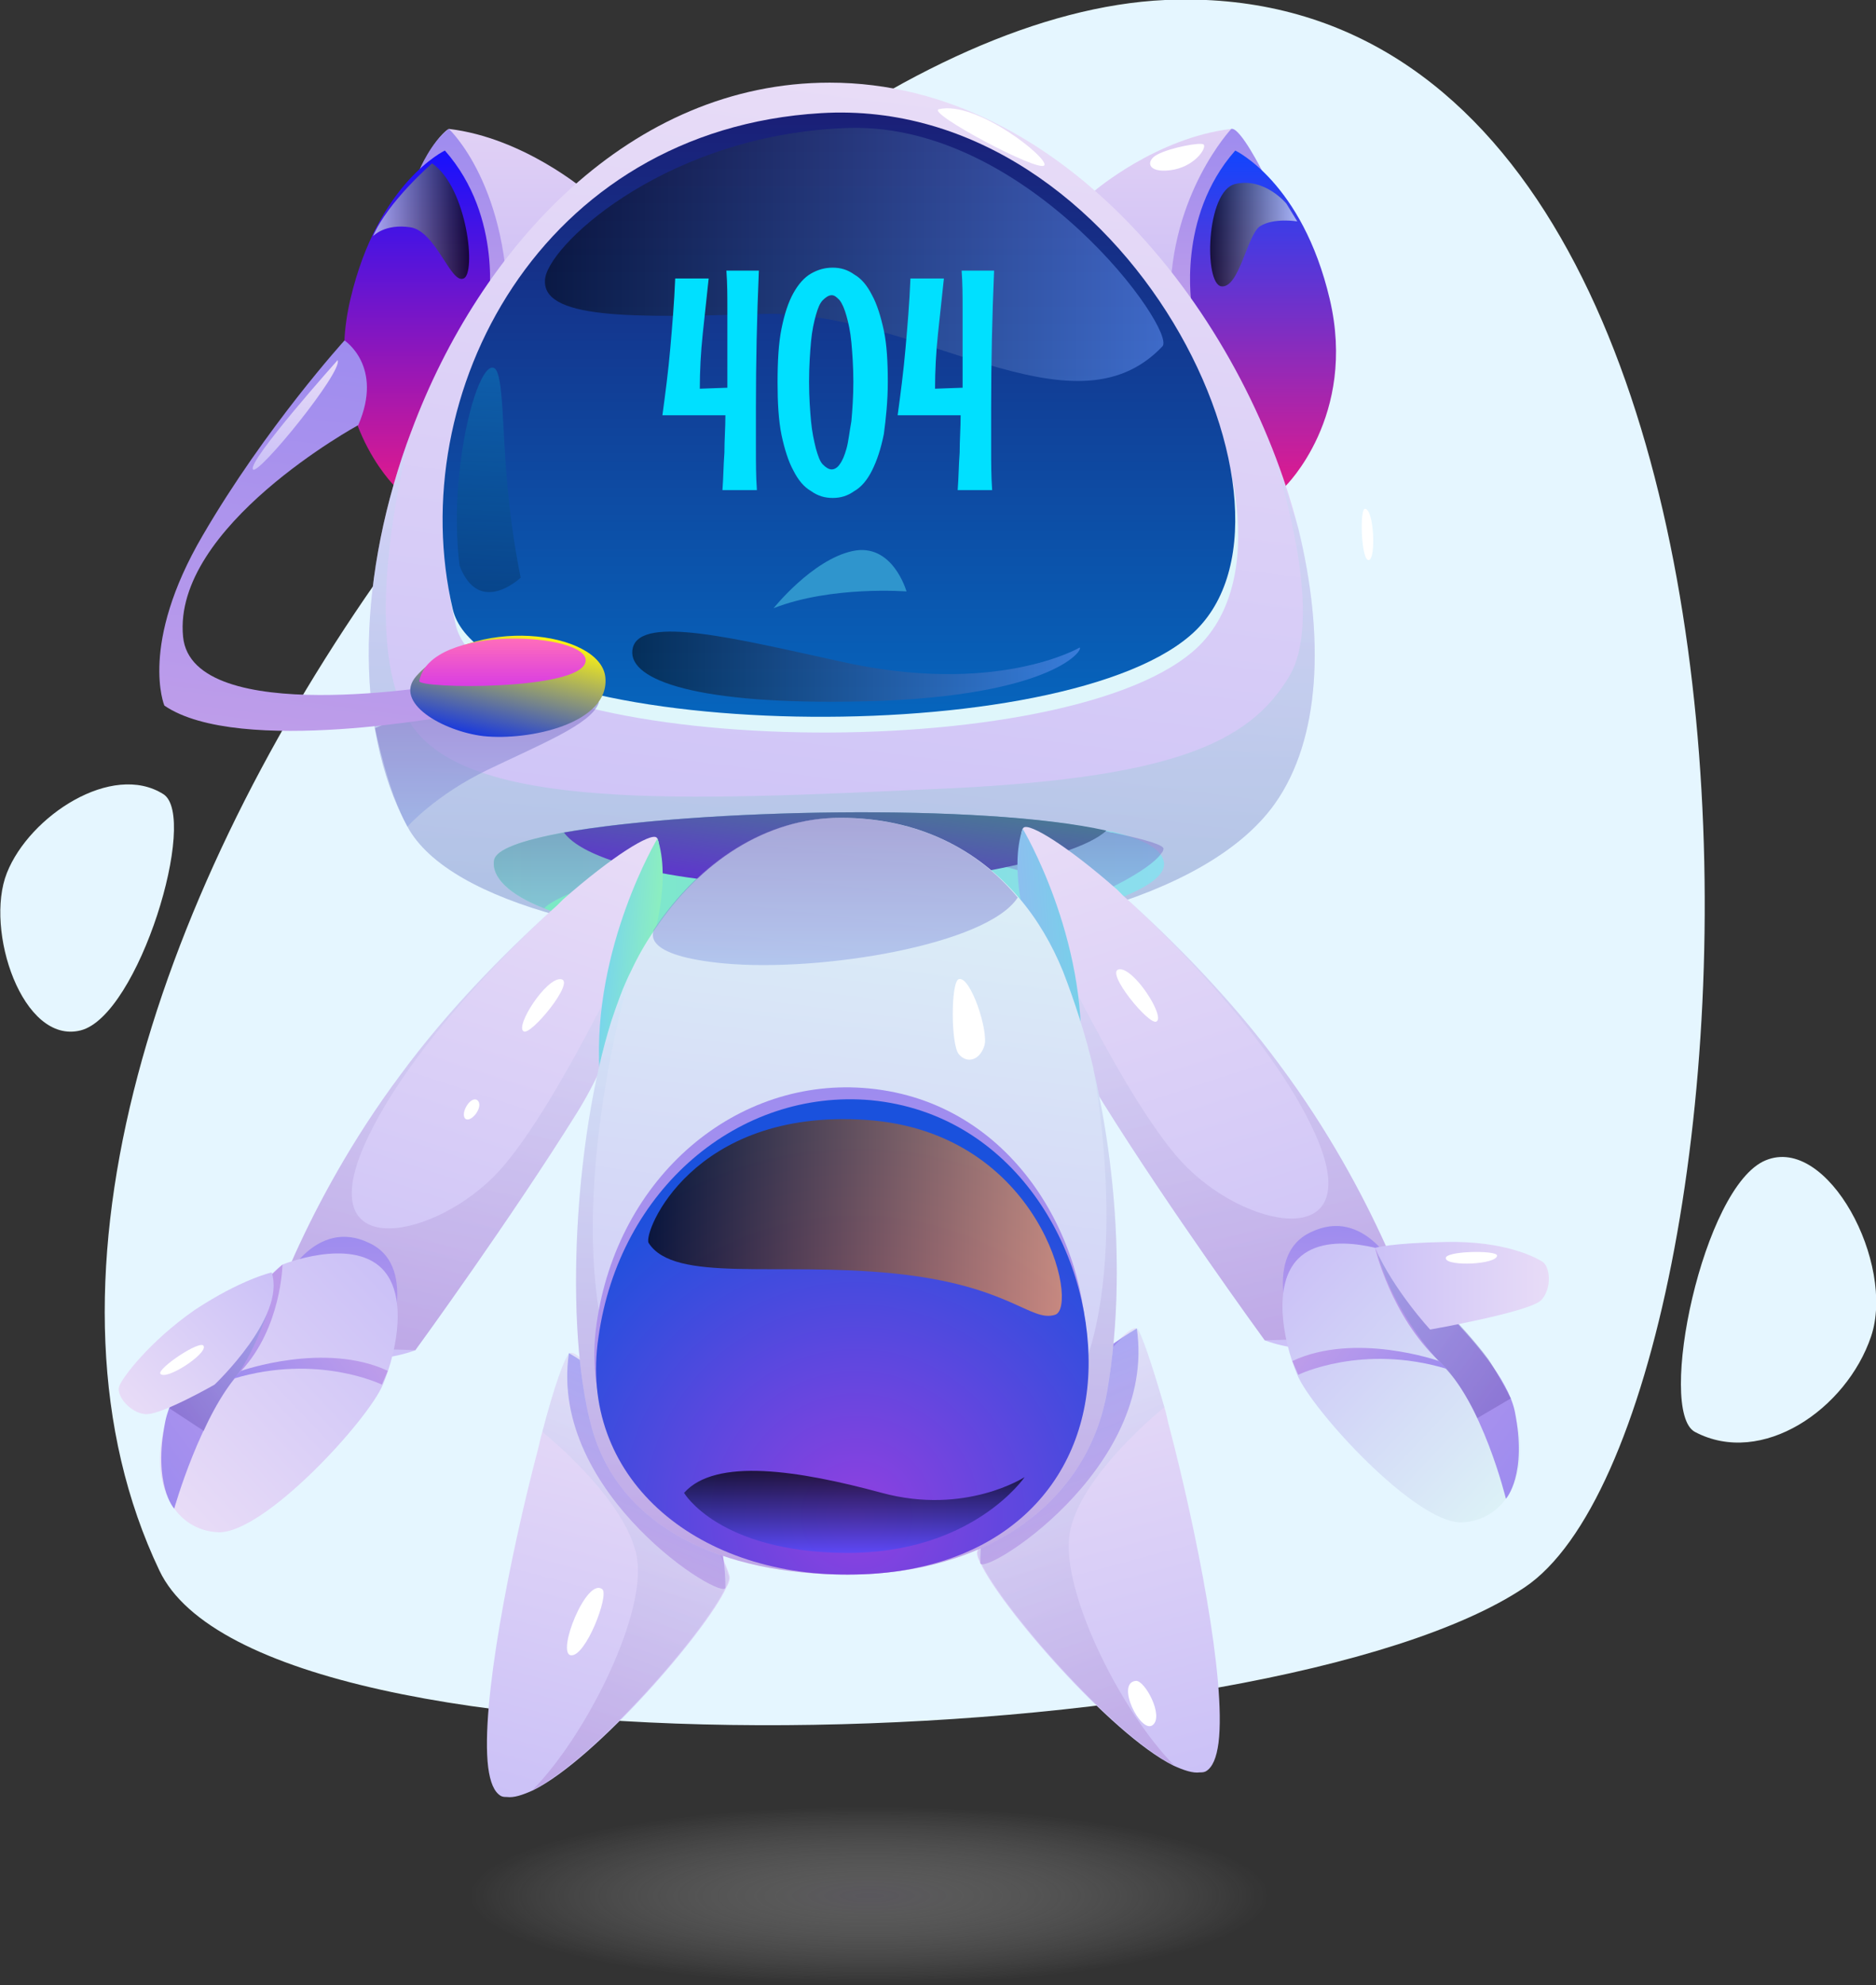 <svg width="191" height="202" viewBox="0 0 191 202" fill="none" xmlns="http://www.w3.org/2000/svg">
<rect x="0" y="0" width="191" height="202" fill="#333333" stroke="none"/>
<g clip-path="url(#clip0_435_20017)">
<path opacity="0.5" d="M88.485 202.001C111.066 202.001 129.371 197.92 129.371 192.887C129.371 187.854 111.066 183.773 88.485 183.773C65.905 183.773 47.6 187.854 47.6 192.887C47.6 197.92 65.905 202.001 88.485 202.001Z" fill="url(#paint0_radial_435_20017)"/>
<path d="M16.234 159.836C26.856 182.169 129.371 178.864 155.225 161.538C181.079 144.213 188.094 -3.006 118.649 -0.002C67.942 2.302 -11.023 102.651 16.234 159.836Z" fill="#E5F6FF"/>
<path d="M172.561 145.716C168.653 143.613 173.363 120.679 179.776 118.075C186.09 115.471 193.004 128.591 190.499 136.002C187.994 143.413 179.376 149.321 172.561 145.716Z" fill="#E5F6FF"/>
<path d="M16.635 80.819C20.242 83.123 14.13 103.353 8.217 104.855C2.305 106.357 -1.603 94.64 0.702 88.831C3.006 83.022 11.424 77.514 16.635 80.819Z" fill="#E5F6FF"/>
<path d="M118.548 143.21C118.749 143.811 118.849 144.512 119.049 145.213C121.755 155.528 124.862 170.951 124.06 177.361C123.859 178.863 123.459 179.864 122.757 180.265C122.557 180.365 122.356 180.365 122.156 180.365C121.454 180.465 120.552 180.165 119.45 179.664C113.037 176.459 101.813 163.44 99.809 159.033C99.508 158.533 99.408 158.032 99.508 157.832C100.611 153.425 114.139 134.196 115.742 135.198C116.143 135.498 117.246 138.703 118.548 143.21Z" fill="url(#paint1_linear_435_20017)"/>
<path d="M99.809 159.035C99.809 160.637 117.847 149.621 115.742 135.199C115.742 135.199 99.809 144.012 99.809 159.035Z" fill="url(#paint2_linear_435_20017)"/>
<path opacity="0.3" d="M118.548 143.21C118.548 143.21 109.229 150.621 108.828 156.73C108.427 162.739 114.239 174.256 119.55 179.664C113.137 176.459 101.913 163.44 99.909 159.033C99.609 158.533 99.508 158.032 99.609 157.832C100.711 153.425 114.239 134.196 115.843 135.198C116.143 135.498 117.246 138.703 118.548 143.21Z" fill="url(#paint3_linear_435_20017)"/>
<path d="M55.215 145.714C55.015 146.315 54.915 147.016 54.715 147.717C52.009 158.032 48.902 173.455 49.704 179.864C49.904 181.367 50.305 182.368 51.007 182.769C51.207 182.869 51.408 182.869 51.608 182.869C52.309 182.969 53.211 182.669 54.314 182.168C60.727 178.963 71.951 165.944 73.955 161.537C74.255 161.036 74.356 160.536 74.255 160.335C73.153 155.929 59.625 136.7 58.021 137.702C57.52 138.002 56.418 141.107 55.215 145.714Z" fill="url(#paint4_linear_435_20017)"/>
<path d="M73.855 161.539C73.855 163.141 55.817 152.125 57.921 137.703C57.921 137.703 73.855 146.516 73.855 161.539Z" fill="url(#paint5_linear_435_20017)"/>
<path d="M61.328 161.736C62.03 162.337 59.625 168.646 58.122 168.446C56.619 168.246 59.725 160.434 61.328 161.736Z" fill="white"/>
<path d="M115.642 171.053C116.544 170.953 118.548 174.658 117.346 175.559C116.143 176.461 113.538 171.253 115.642 171.053Z" fill="white"/>
<path opacity="0.3" d="M55.216 145.714C55.216 145.714 64.535 153.125 64.936 159.234C65.337 165.243 59.525 176.76 54.214 182.168C60.627 178.963 71.85 165.944 73.855 161.537C74.155 161.036 74.255 160.536 74.155 160.335C73.053 155.929 59.525 136.7 57.921 137.702C57.52 138.002 56.418 141.107 55.216 145.714Z" fill="url(#paint6_linear_435_20017)"/>
<path d="M59.625 19.427C59.625 19.427 53.312 14.018 45.696 13.117C45.696 13.117 43.391 14.219 40.585 22.732C37.879 31.144 42.89 47.869 42.89 47.869L59.625 19.427Z" fill="url(#paint7_linear_435_20017)"/>
<path d="M42.689 17.323C42.689 17.323 43.892 14.419 45.696 13.117C45.696 13.117 52.009 18.926 51.708 32.846L49.904 34.749L42.689 17.323Z" fill="url(#paint8_linear_435_20017)"/>
<path d="M111.433 19.427C111.433 19.427 117.747 14.018 125.363 13.117C125.363 13.117 127.667 14.219 130.473 22.732C133.279 31.244 128.168 47.869 128.168 47.869L111.433 19.427Z" fill="url(#paint9_linear_435_20017)"/>
<path d="M125.363 13.116C125.363 13.116 119.15 19.726 119.15 30.442L121.555 31.944L128.569 17.522C128.569 17.522 126.264 12.915 125.363 13.116Z" fill="url(#paint10_linear_435_20017)"/>
<path d="M121.354 31.244C121.354 31.244 119.751 22.13 125.763 15.32C125.763 15.32 132.578 18.525 135.384 30.443C138.189 42.361 130.874 49.471 130.874 49.471L121.354 31.244Z" fill="url(#paint11_linear_435_20017)"/>
<path d="M49.704 31.244C49.704 31.244 51.307 22.13 45.295 15.32C45.295 15.32 38.48 18.525 35.675 30.443C32.869 42.361 40.184 49.471 40.184 49.471L49.704 31.244Z" fill="url(#paint12_linear_435_20017)"/>
<path d="M129.772 81.819C115.742 101.448 50.005 99.946 41.487 84.123C35.875 73.807 36.476 58.184 41.888 43.863C48.902 25.035 64.234 8.41 84.477 8.41C108.327 8.41 126.665 32.145 132.177 53.778C134.882 64.794 134.482 75.209 129.772 81.819Z" fill="url(#paint13_linear_435_20017)"/>
<path d="M46.397 63.591C49.504 76.911 107.325 78.413 121.454 66.295C135.684 54.177 115.241 11.213 83.876 13.116C55.316 14.819 41.186 41.758 46.397 63.591Z" fill="#DFF6FB"/>
<path d="M46.096 61.989C49.203 75.309 107.024 76.811 121.154 64.693C135.383 52.575 114.941 9.612 83.575 11.514C55.015 13.217 40.986 40.157 46.096 61.989Z" fill="url(#paint14_linear_435_20017)"/>
<path opacity="0.3" d="M129.772 81.82C115.742 101.449 50.005 99.947 41.487 84.123C35.875 73.808 36.476 58.185 41.888 43.863C41.687 44.664 36.176 64.794 41.787 73.608C47.499 82.621 70.247 81.419 94.698 80.317C119.149 79.316 127.166 75.711 131.275 68.8C134.482 63.392 131.275 51.475 129.772 46.567L132.177 53.678C134.882 64.794 134.482 75.21 129.772 81.82Z" fill="url(#paint15_linear_435_20017)"/>
<path d="M84.477 96.241C70.848 96.241 60.928 94.739 55.416 92.435C51.808 91.033 50.005 89.231 50.305 87.528C50.506 86.427 53.111 85.525 57.32 84.724C69.746 82.521 95.4 81.82 109.229 83.923C110.431 84.123 111.534 84.323 112.536 84.524C112.736 84.524 112.936 84.624 113.137 84.624H113.237C115.642 85.225 117.346 85.926 118.047 86.827C118.248 87.027 118.348 87.228 118.448 87.528C119.951 91.935 96.903 96.241 84.477 96.241Z" fill="url(#paint16_linear_435_20017)"/>
<path opacity="0.5" d="M118.448 86.427C118.448 86.527 118.348 86.727 118.248 86.827C116.945 88.73 111.433 91.133 111.433 91.133C111.433 91.133 90.59 82.621 73.654 86.427C56.719 90.232 55.416 92.435 55.416 92.435C51.808 91.033 50.005 89.231 50.305 87.528C50.506 86.427 53.111 85.525 57.32 84.724C69.746 82.521 95.4 81.82 109.229 83.923C110.632 84.223 112.035 84.424 113.137 84.724H113.237C116.644 85.425 118.648 86.026 118.448 86.427Z" fill="url(#paint17_linear_435_20017)"/>
<path d="M112.636 84.524C109.429 87.629 93.897 90.233 85.078 90.233C69.245 90.233 59.625 87.729 57.42 84.725C70.948 82.321 100.11 81.72 112.636 84.524Z" fill="url(#paint18_linear_435_20017)"/>
<path opacity="0.5" d="M41.487 84.121C41.487 84.121 44.293 80.916 49.704 78.312C55.115 75.709 60.126 73.706 60.928 71.603C61.729 69.499 45.996 70.701 45.996 70.701L38.18 74.106C38.18 74.006 39.383 80.316 41.487 84.121Z" fill="url(#paint19_linear_435_20017)"/>
<path d="M35.073 34.648C35.073 34.648 39.082 37.252 36.476 43.261C36.476 43.261 17.537 53.577 18.639 64.793C19.541 74.207 45.696 69.6 45.696 69.6L46.597 72.705C46.597 72.705 24.351 77.011 16.735 71.804C16.735 71.804 14.13 65.594 20.643 54.478C27.057 43.462 35.073 34.648 35.073 34.648Z" fill="url(#paint20_linear_435_20017)"/>
<path d="M42.389 68.8C39.984 71.504 45.094 74.408 49.203 74.909C53.913 75.41 62.13 73.607 61.629 68.9C61.128 64.193 48 62.49 42.389 68.8Z" fill="url(#paint21_linear_435_20017)"/>
<path opacity="0.5" d="M55.516 28.24C54.815 32.546 64.435 32.346 77.562 31.945C93.295 31.445 109.129 44.965 118.348 35.25C119.851 33.648 104.82 12.617 86.581 13.017C68.343 13.518 56.218 24.535 55.516 28.24Z" fill="url(#paint22_linear_435_20017)"/>
<path opacity="0.5" d="M64.435 65.895C63.633 68.999 70.147 71.603 86.281 71.403C106.723 71.203 110.331 66.195 109.93 65.895C109.93 65.895 101.412 70.902 85.479 67.297C74.957 64.993 65.337 62.59 64.435 65.895Z" fill="url(#paint23_linear_435_20017)"/>
<path opacity="0.3" d="M129.571 46.265L129.07 44.863C129.171 45.064 129.371 45.564 129.571 46.265Z" fill="url(#paint24_linear_435_20017)"/>
<path d="M95.6 11.113C94.197 11.413 105.822 17.622 106.323 16.821C106.824 16.12 99.408 10.211 95.6 11.113Z" fill="white"/>
<path d="M117.847 15.721C116.644 16.322 116.744 17.624 119.149 17.324C121.554 17.023 122.857 15.12 122.557 14.72C122.356 14.419 119.149 15.02 117.847 15.721Z" fill="white"/>
<path d="M138.991 51.775C138.39 51.675 138.59 57.283 139.392 56.983C140.093 56.782 139.893 51.875 138.991 51.775Z" fill="white"/>
<path d="M42.689 69.302C42.589 70.103 59.224 70.303 59.625 67.299C60.026 64.394 43.792 63.393 42.689 69.302Z" fill="url(#paint25_linear_435_20017)"/>
<path opacity="0.2" d="M46.798 57.583C46.798 57.583 46.096 53.077 46.898 46.967C47.7 40.858 49.303 36.953 50.305 37.453C51.307 37.954 51.107 43.963 51.708 49.872C52.109 54.478 53.011 58.785 53.011 58.785C53.011 58.785 48.802 62.791 46.798 57.583Z" fill="url(#paint26_linear_435_20017)"/>
<path opacity="0.72" d="M130.974 20.728C130.974 20.728 128.77 18.024 125.763 18.725C122.757 19.427 122.557 28.941 124.36 29.141C126.164 29.341 126.966 23.933 128.269 23.032C129.672 22.131 132.077 22.531 132.077 22.531L130.974 20.728Z" fill="url(#paint27_linear_435_20017)"/>
<path opacity="0.72" d="M37.98 24.032C37.98 24.032 39.182 22.73 41.788 23.131C44.393 23.531 45.896 28.939 47.199 28.338C48.502 27.838 47.6 19.125 43.992 16.621C43.992 16.621 39.483 20.527 37.98 24.032Z" fill="url(#paint28_linear_435_20017)"/>
<path d="M34.372 36.652C34.372 36.652 25.153 46.968 25.754 47.769C26.255 48.47 34.973 37.754 34.372 36.652Z" fill="url(#paint29_linear_435_20017)"/>
<path d="M66.339 92.536C65.136 98.445 62.731 106.858 58.723 113.267C52.109 123.883 42.589 137.002 42.288 137.403C37.679 139.106 32.869 138.004 29.863 137.002C28.059 136.402 26.856 135.7 26.856 135.7C26.856 135.7 30.764 122.781 40.785 109.361C45.796 102.551 51.809 96.542 56.719 92.136C56.719 92.136 56.719 92.136 56.819 92.036C56.919 91.936 56.919 91.936 57.019 91.835L57.12 91.735L57.22 91.635L57.32 91.535C62.331 87.128 66.239 84.725 66.84 85.225C67.341 85.626 67.141 88.53 66.339 92.536Z" fill="url(#paint30_linear_435_20017)"/>
<path opacity="0.3" d="M66.339 92.533C65.136 98.442 62.731 106.855 58.723 113.264C52.109 123.88 42.589 136.999 42.288 137.4L29.863 136.999C28.059 136.399 26.856 135.698 26.856 135.698C26.856 135.698 30.764 122.778 40.785 109.358C45.796 102.548 51.809 96.539 56.719 92.133C53.913 94.737 41.788 105.953 37.078 116.569C31.767 128.687 44.493 126.083 50.806 119.173C57.12 112.263 66.138 92.333 66.138 92.333L66.339 92.533Z" fill="url(#paint31_linear_435_20017)"/>
<path d="M53.312 104.954C52.41 104.454 55.617 99.446 57.12 99.647C58.623 99.847 54.013 105.455 53.312 104.954Z" fill="white"/>
<path d="M48.602 111.962C47.9 111.461 46.798 113.364 47.399 113.865C48.001 114.266 49.303 112.563 48.602 111.962Z" fill="white"/>
<path d="M28.961 130.291C28.961 130.291 32.167 123.882 37.579 126.486C42.99 128.989 39.082 137.802 39.082 137.802C39.082 137.802 31.867 141.107 26.856 135.9C26.856 135.799 27.558 133.496 28.961 130.291Z" fill="url(#paint32_linear_435_20017)"/>
<path d="M28.76 128.69C28.76 128.69 35.675 125.886 38.881 129.091C41.487 131.695 40.485 137.303 38.982 140.908C37.478 144.514 26.956 156.031 22.247 155.931C17.537 155.73 15.031 150.623 16.935 144.614C16.935 144.614 23.649 132.696 28.76 128.69Z" fill="url(#paint33_linear_435_20017)"/>
<path d="M28.76 128.688C28.76 128.688 28.66 135.097 24.551 139.504C20.443 143.91 17.737 153.524 17.737 153.524C17.737 153.524 15.533 151.121 16.835 144.611C18.238 138.101 28.76 128.688 28.76 128.688Z" fill="url(#paint34_linear_435_20017)"/>
<path opacity="0.5" d="M17.236 143.311L20.743 145.614C20.743 145.614 22.046 142.51 23.85 140.307C25.654 138.103 27.157 133.797 27.157 133.797L17.236 143.311Z" fill="url(#paint35_linear_435_20017)"/>
<path d="M27.658 129.488C27.658 129.488 24.551 130.189 19.841 133.294C15.232 136.499 12.426 140.204 12.125 141.106C11.825 142.007 13.228 143.81 14.831 143.91C16.434 144.01 21.846 140.905 21.846 140.905C21.846 140.905 29.161 133.995 27.658 129.488Z" fill="url(#paint36_linear_435_20017)"/>
<path d="M24.551 139.503C24.551 139.503 33.069 136.499 39.483 139.503L38.881 140.905C38.881 140.905 32.368 137.701 23.75 140.304L24.551 139.503Z" fill="url(#paint37_linear_435_20017)"/>
<path d="M16.334 139.807C15.933 139.306 20.543 136.201 20.743 137.002C21.044 137.804 16.935 140.508 16.334 139.807Z" fill="white"/>
<path d="M66.94 85.324C66.94 85.324 60.326 96.341 61.028 108.959C61.128 108.959 69.646 93.536 66.94 85.324Z" fill="url(#paint38_linear_435_20017)"/>
<path d="M104.719 91.532C105.922 97.441 108.327 105.854 112.335 112.263C118.949 122.879 128.469 135.998 128.77 136.399C133.379 138.102 138.189 137 141.196 135.998C142.999 135.398 144.202 134.697 144.202 134.697C144.202 134.697 140.294 121.777 130.273 108.357C125.262 101.547 119.25 95.538 114.339 91.132C114.339 91.132 114.339 91.132 114.239 91.032C114.139 90.932 114.139 90.932 114.039 90.831L113.939 90.731L113.838 90.631L113.738 90.531C108.728 86.124 104.819 83.721 104.218 84.222C103.717 84.622 103.918 87.526 104.719 91.532Z" fill="url(#paint39_linear_435_20017)"/>
<path opacity="0.3" d="M104.719 91.533C105.922 97.442 108.327 105.855 112.335 112.264C118.949 122.88 128.469 135.999 128.77 136.4L141.196 135.999C142.999 135.399 144.202 134.698 144.202 134.698C144.202 134.698 140.294 121.778 130.273 108.358C125.262 101.548 119.25 95.539 114.339 91.133C117.145 93.737 129.271 104.953 133.981 115.569C139.292 127.687 126.565 125.083 120.252 118.173C113.939 111.263 104.92 91.333 104.92 91.333L104.719 91.533Z" fill="url(#paint40_linear_435_20017)"/>
<path d="M117.747 103.95C118.648 103.45 115.442 98.442 113.939 98.643C112.435 98.843 117.045 104.451 117.747 103.95Z" fill="white"/>
<path d="M142.098 129.19C142.098 129.19 138.891 122.78 133.479 125.384C128.068 127.888 131.976 136.701 131.976 136.701C131.976 136.701 139.191 140.006 144.202 134.798C144.202 134.798 143.5 132.495 142.098 129.19Z" fill="url(#paint41_linear_435_20017)"/>
<path d="M142.298 127.686C142.298 127.686 135.383 124.882 132.177 128.087C129.571 130.691 130.573 136.299 132.077 139.904C133.58 143.51 144.102 155.027 148.812 154.927C153.521 154.726 156.027 149.619 154.123 143.61C154.123 143.61 147.409 131.692 142.298 127.686Z" fill="url(#paint42_linear_435_20017)"/>
<path d="M139.993 126.984C139.993 126.984 141.597 133.895 146.507 138.501C150.916 142.608 153.321 152.522 153.321 152.522C153.321 152.522 155.526 150.119 154.223 143.609C152.82 137.099 139.993 126.984 139.993 126.984Z" fill="url(#paint43_linear_435_20017)"/>
<path opacity="0.5" d="M153.822 142.307L150.415 144.31C150.415 144.31 149.112 141.306 147.208 139.303C141.296 133.093 140.093 126.984 140.093 126.984L148.11 134.295C148.11 134.295 150.114 136.398 151.517 138.301C152.219 139.303 153.822 142.307 153.822 142.307Z" fill="url(#paint44_linear_435_20017)"/>
<path d="M139.993 126.988C139.993 126.988 141.597 126.487 147.308 126.387C153.121 126.287 156.227 127.89 157.029 128.39C157.831 128.891 158.031 131.094 156.929 132.296C155.826 133.498 145.605 135.301 145.605 135.301C145.605 135.301 141.897 131.295 139.993 126.988Z" fill="url(#paint45_linear_435_20017)"/>
<path d="M146.507 138.503C146.507 138.503 137.989 135.499 131.576 138.503L132.177 139.905C132.177 139.905 138.69 136.701 147.309 139.304L146.507 138.503Z" fill="url(#paint46_linear_435_20017)"/>
<path d="M152.419 127.789C152.519 127.188 146.908 127.288 147.208 128.089C147.409 128.89 152.319 128.69 152.419 127.789Z" fill="white"/>
<path d="M104.118 84.324C104.118 84.324 110.732 95.341 110.03 107.959C109.93 107.959 101.412 92.436 104.118 84.324Z" fill="url(#paint47_linear_435_20017)"/>
<path d="M78.765 61.89C78.765 61.89 82.673 56.983 86.782 56.081C90.89 55.18 92.293 60.187 92.293 60.187C92.293 60.187 84.677 59.586 78.765 61.89Z" fill="#2F95CD"/>
<path d="M77.262 27.539C77.061 32.246 76.961 36.853 76.961 41.46C76.961 42.862 76.961 44.264 76.961 45.666C76.961 47.068 76.961 48.47 77.061 49.872H73.554C73.654 48.57 73.654 47.368 73.754 46.067C73.754 44.765 73.855 43.563 73.855 42.261H67.441C67.742 40.058 68.042 37.754 68.243 35.451C68.443 33.147 68.644 30.844 68.744 28.34H72.151C71.951 30.143 71.75 32.046 71.55 33.949C71.349 35.851 71.249 37.754 71.249 39.557L74.055 39.457C74.055 38.756 74.055 37.955 74.055 37.254C74.055 36.552 74.055 35.751 74.055 35.05C74.055 33.848 74.055 32.547 74.055 31.345C74.055 30.143 74.055 28.841 73.955 27.539H77.262Z" fill="#00E0FF"/>
<path d="M90.389 38.855C90.389 40.858 90.189 42.661 89.988 44.163C89.688 45.666 89.287 46.867 88.786 47.869C88.285 48.87 87.684 49.572 86.982 49.972C86.281 50.473 85.579 50.673 84.778 50.673C83.976 50.673 83.274 50.473 82.573 49.972C81.871 49.572 81.27 48.87 80.769 47.869C80.268 46.968 79.867 45.666 79.567 44.264C79.266 42.761 79.166 40.959 79.166 38.956C79.166 36.752 79.266 34.95 79.567 33.447C79.867 31.945 80.268 30.744 80.769 29.842C81.27 28.941 81.871 28.24 82.573 27.839C83.274 27.439 83.976 27.238 84.778 27.238C85.579 27.238 86.281 27.439 86.982 27.939C87.684 28.34 88.285 29.041 88.786 30.042C89.287 30.944 89.688 32.246 89.988 33.648C90.289 35.05 90.389 36.853 90.389 38.855ZM86.882 38.855C86.882 37.353 86.782 35.951 86.681 34.85C86.581 33.748 86.381 32.847 86.18 32.146C85.98 31.445 85.78 30.944 85.479 30.543C85.178 30.243 84.978 30.042 84.677 30.042C84.377 30.042 84.076 30.243 83.775 30.543C83.475 30.844 83.274 31.344 83.074 32.045C82.874 32.746 82.673 33.648 82.573 34.749C82.473 35.851 82.373 37.253 82.373 38.855C82.373 40.458 82.473 41.76 82.573 42.861C82.673 43.963 82.874 44.864 83.074 45.666C83.274 46.367 83.475 46.968 83.775 47.268C84.076 47.569 84.377 47.769 84.677 47.769C84.978 47.769 85.279 47.569 85.479 47.268C85.78 46.867 85.98 46.367 86.18 45.666C86.381 44.965 86.481 43.963 86.681 42.861C86.782 41.76 86.882 40.358 86.882 38.855Z" fill="#00E0FF"/>
<path d="M101.212 27.539C101.012 32.246 100.911 36.853 100.911 41.46C100.911 42.862 100.911 44.264 100.911 45.666C100.911 47.068 100.911 48.47 101.012 49.872H97.504C97.604 48.57 97.604 47.368 97.705 46.067C97.705 44.765 97.805 43.563 97.805 42.261H91.391C91.692 40.058 91.993 37.754 92.193 35.451C92.394 33.147 92.594 30.844 92.694 28.34H96.101C95.901 30.143 95.7 32.046 95.5 33.949C95.299 35.851 95.199 37.754 95.199 39.557L98.005 39.457C98.005 38.756 98.005 37.955 98.005 37.254C98.005 36.552 98.005 35.751 98.005 35.05C98.005 33.848 98.005 32.547 98.005 31.345C98.005 30.143 98.005 28.841 97.905 27.539H101.212Z" fill="#00E0FF"/>
<path d="M112.736 141.509C110.832 152.726 100.711 160.237 86.281 160.237C73.654 160.237 63.032 155.53 60.226 145.215C57.42 134.899 58.523 115.771 62.23 103.953C62.831 102.151 63.433 100.448 64.234 98.846C64.936 97.344 65.738 95.942 66.639 94.64C71.249 87.729 77.963 83.223 85.579 83.223C93.496 83.223 99.508 86.427 103.717 91.335C105.621 93.538 107.124 96.142 108.227 98.846C109.429 101.95 110.531 105.356 111.333 108.761V108.861C113.838 119.677 114.44 131.494 112.736 141.509Z" fill="url(#paint48_linear_435_20017)"/>
<path opacity="0.3" d="M112.736 141.507C110.832 152.724 100.711 160.235 86.281 160.235C73.654 160.235 63.032 155.528 60.226 145.213C57.42 134.897 58.523 115.769 62.23 103.951C62.831 102.149 63.433 100.446 64.234 98.844C64.234 98.844 56.618 124.081 62.731 140.205C68.844 156.329 97.204 155.929 106.824 145.213C115.943 135.098 111.734 111.162 111.333 108.859C113.838 119.675 114.44 131.492 112.736 141.507Z" fill="url(#paint49_linear_435_20017)"/>
<path d="M60.727 134.8C62.831 119.677 75.057 109.462 88.485 110.764C103.016 112.166 110.832 125.987 110.632 137.904C110.431 149.822 101.713 159.036 86.18 159.036C70.648 159.036 58.723 149.021 60.727 134.8Z" fill="url(#paint50_linear_435_20017)"/>
<path d="M60.928 136.099C63.032 120.976 75.257 110.761 88.686 111.963C103.216 113.365 111.032 127.186 110.832 139.103C110.632 151.021 101.913 160.235 86.381 160.235C70.648 160.335 58.823 150.22 60.928 136.099Z" fill="url(#paint51_radial_435_20017)"/>
<path opacity="0.5" d="M103.617 91.335C100.511 96.142 83.575 98.946 73.754 98.045C65.237 97.243 66.539 94.94 66.539 94.64C71.149 87.729 77.863 83.223 85.479 83.223C93.496 83.223 99.508 86.427 103.617 91.335Z" fill="url(#paint52_linear_435_20017)"/>
<path d="M97.604 99.645C96.803 99.945 96.803 106.255 97.604 107.256C98.406 108.258 99.709 107.957 100.21 106.455C100.711 105.053 98.807 99.244 97.604 99.645Z" fill="white"/>
<path opacity="0.72" d="M66.038 126.485C68.644 130.591 79.166 128.388 90.99 129.59C102.815 130.792 104.92 134.597 107.425 133.796C109.93 132.995 106.022 115.169 88.185 113.967C70.448 112.765 65.437 125.484 66.038 126.485Z" fill="url(#paint53_linear_435_20017)"/>
<path opacity="0.72" d="M69.646 151.922C69.646 151.922 73.153 157.931 86.08 158.031C99.007 158.131 104.318 150.319 104.318 150.319C104.318 150.319 98.306 154.225 89.788 151.922C81.27 149.618 72.853 148.316 69.646 151.922Z" fill="url(#paint54_linear_435_20017)"/>
</g>
<defs>
<radialGradient id="paint0_radial_435_20017" cx="0" cy="0" r="1" gradientUnits="userSpaceOnUse" gradientTransform="translate(88.502 192.919) scale(40.873 9.089)">
<stop stop-color="#8D8796" stop-opacity="0.84"/>
<stop offset="0.229" stop-color="#ADADAD" stop-opacity="0.61"/>
<stop offset="1" stop-color="white" stop-opacity="0"/>
</radialGradient>
<linearGradient id="paint1_linear_435_20017" x1="117.359" y1="181.724" x2="105.585" y2="137.875" gradientUnits="userSpaceOnUse">
<stop stop-color="#CBC1F7"/>
<stop offset="1" stop-color="#E8DCF7"/>
</linearGradient>
<linearGradient id="paint2_linear_435_20017" x1="110.954" y1="154.879" x2="104.772" y2="139.719" gradientUnits="userSpaceOnUse">
<stop stop-color="#BE9DEA"/>
<stop offset="1" stop-color="#9E8CEF"/>
</linearGradient>
<linearGradient id="paint3_linear_435_20017" x1="120.927" y1="179.12" x2="104.799" y2="139.57" gradientUnits="userSpaceOnUse">
<stop stop-color="#9D68C2"/>
<stop offset="1" stop-color="#CCEDFF"/>
</linearGradient>
<linearGradient id="paint4_linear_435_20017" x1="56.33" y1="184.193" x2="68.103" y2="140.344" gradientUnits="userSpaceOnUse">
<stop stop-color="#CBC1F7"/>
<stop offset="1" stop-color="#E8DCF7"/>
</linearGradient>
<linearGradient id="paint5_linear_435_20017" x1="62.734" y1="157.348" x2="68.916" y2="142.187" gradientUnits="userSpaceOnUse">
<stop stop-color="#BE9DEA"/>
<stop offset="1" stop-color="#9E8CEF"/>
</linearGradient>
<linearGradient id="paint6_linear_435_20017" x1="52.762" y1="181.589" x2="68.89" y2="142.039" gradientUnits="userSpaceOnUse">
<stop stop-color="#9D68C2"/>
<stop offset="1" stop-color="#CCEDFF"/>
</linearGradient>
<linearGradient id="paint7_linear_435_20017" x1="49.696" y1="47.804" x2="49.696" y2="13.078" gradientUnits="userSpaceOnUse">
<stop stop-color="#B9ACF4"/>
<stop offset="1" stop-color="#E1D1F5"/>
</linearGradient>
<linearGradient id="paint8_linear_435_20017" x1="47.208" y1="34.685" x2="47.208" y2="13.078" gradientUnits="userSpaceOnUse">
<stop stop-color="#BE9DEA"/>
<stop offset="1" stop-color="#9E8CEF"/>
</linearGradient>
<linearGradient id="paint9_linear_435_20017" x1="121.369" y1="47.804" x2="121.369" y2="13.078" gradientUnits="userSpaceOnUse">
<stop stop-color="#B9ACF4"/>
<stop offset="1" stop-color="#E1D1F5"/>
</linearGradient>
<linearGradient id="paint10_linear_435_20017" x1="123.892" y1="31.952" x2="123.892" y2="13.074" gradientUnits="userSpaceOnUse">
<stop stop-color="#BE9DEA"/>
<stop offset="1" stop-color="#9E8CEF"/>
</linearGradient>
<linearGradient id="paint11_linear_435_20017" x1="128.588" y1="49.466" x2="128.588" y2="15.346" gradientUnits="userSpaceOnUse">
<stop stop-color="#DD1A8F"/>
<stop offset="1" stop-color="#1145FE"/>
</linearGradient>
<linearGradient id="paint12_linear_435_20017" x1="42.476" y1="49.466" x2="42.476" y2="15.346" gradientUnits="userSpaceOnUse">
<stop stop-color="#DD1A8F"/>
<stop offset="1" stop-color="#1611FE"/>
</linearGradient>
<linearGradient id="paint13_linear_435_20017" x1="81.784" y1="97.06" x2="92.818" y2="9.155" gradientUnits="userSpaceOnUse">
<stop stop-color="#CBC1F7"/>
<stop offset="1" stop-color="#E8DCF7"/>
</linearGradient>
<linearGradient id="paint14_linear_435_20017" x1="85.389" y1="72.962" x2="85.389" y2="11.453" gradientUnits="userSpaceOnUse">
<stop stop-color="#0665BD"/>
<stop offset="1" stop-color="#1A1F77"/>
</linearGradient>
<linearGradient id="paint15_linear_435_20017" x1="85.692" y1="96.248" x2="85.692" y2="43.853" gradientUnits="userSpaceOnUse">
<stop stop-color="#68C2B7"/>
<stop offset="1" stop-color="#CCE0FF"/>
</linearGradient>
<linearGradient id="paint16_linear_435_20017" x1="50.356" y1="89.437" x2="118.675" y2="89.437" gradientUnits="userSpaceOnUse">
<stop stop-color="#79EAC1"/>
<stop offset="1" stop-color="#8CDDEF"/>
</linearGradient>
<linearGradient id="paint17_linear_435_20017" x1="84.416" y1="92.48" x2="84.416" y2="82.638" gradientUnits="userSpaceOnUse">
<stop stop-color="#8DA4E5"/>
<stop offset="1" stop-color="#755CBB"/>
</linearGradient>
<linearGradient id="paint18_linear_435_20017" x1="84.242" y1="91.088" x2="85.523" y2="80.884" gradientUnits="userSpaceOnUse">
<stop stop-color="#5E36CC"/>
<stop offset="1" stop-color="#4A7696"/>
</linearGradient>
<linearGradient id="paint19_linear_435_20017" x1="49.54" y1="84.098" x2="49.54" y2="70.29" gradientUnits="userSpaceOnUse">
<stop stop-color="#8DA4E5"/>
<stop offset="1" stop-color="#755CBB"/>
</linearGradient>
<linearGradient id="paint20_linear_435_20017" x1="30.783" y1="75.076" x2="35.84" y2="34.784" gradientUnits="userSpaceOnUse">
<stop stop-color="#BE9DEA"/>
<stop offset="1" stop-color="#9E8CEF"/>
</linearGradient>
<linearGradient id="paint21_linear_435_20017" x1="50.444" y1="75.316" x2="53.045" y2="64.26" gradientUnits="userSpaceOnUse">
<stop stop-color="#1A39DD"/>
<stop offset="1" stop-color="#FEF511"/>
</linearGradient>
<linearGradient id="paint22_linear_435_20017" x1="55.506" y1="25.926" x2="118.468" y2="25.926" gradientUnits="userSpaceOnUse">
<stop/>
<stop offset="1" stop-color="#6A9BFF"/>
</linearGradient>
<linearGradient id="paint23_linear_435_20017" x1="64.407" y1="67.847" x2="110.039" y2="67.847" gradientUnits="userSpaceOnUse">
<stop/>
<stop offset="1" stop-color="#6A9BFF"/>
</linearGradient>
<linearGradient id="paint24_linear_435_20017" x1="129.359" y1="46.245" x2="129.359" y2="44.825" gradientUnits="userSpaceOnUse">
<stop stop-color="#9D68C2"/>
<stop offset="1" stop-color="#CCEDFF"/>
</linearGradient>
<linearGradient id="paint25_linear_435_20017" x1="51.146" y1="69.817" x2="51.146" y2="64.995" gradientUnits="userSpaceOnUse">
<stop stop-color="#D93DE3"/>
<stop offset="1" stop-color="#FF6DBA"/>
</linearGradient>
<linearGradient id="paint26_linear_435_20017" x1="49.429" y1="60.24" x2="50.988" y2="37.483" gradientUnits="userSpaceOnUse">
<stop/>
<stop offset="1" stop-color="#00E3FF"/>
</linearGradient>
<linearGradient id="paint27_linear_435_20017" x1="123.162" y1="23.881" x2="132.045" y2="23.881" gradientUnits="userSpaceOnUse">
<stop/>
<stop offset="1" stop-color="#D4E2FF"/>
</linearGradient>
<linearGradient id="paint28_linear_435_20017" x1="37.95" y1="22.51" x2="47.74" y2="22.51" gradientUnits="userSpaceOnUse">
<stop stop-color="#D4E2FF"/>
<stop offset="1"/>
</linearGradient>
<linearGradient id="paint29_linear_435_20017" x1="29.982" y1="47.844" x2="30.168" y2="36.571" gradientUnits="userSpaceOnUse">
<stop stop-color="#CBC1F7"/>
<stop offset="1" stop-color="#E8DCF7"/>
</linearGradient>
<linearGradient id="paint30_linear_435_20017" x1="38.561" y1="139.918" x2="57.286" y2="82.194" gradientUnits="userSpaceOnUse">
<stop stop-color="#CBC1F7"/>
<stop offset="1" stop-color="#E8DCF7"/>
</linearGradient>
<linearGradient id="paint31_linear_435_20017" x1="41.812" y1="139.372" x2="51.308" y2="89.679" gradientUnits="userSpaceOnUse">
<stop stop-color="#9D68C2"/>
<stop offset="1" stop-color="#CCEDFF"/>
</linearGradient>
<linearGradient id="paint32_linear_435_20017" x1="33.828" y1="138.757" x2="33.357" y2="125.871" gradientUnits="userSpaceOnUse">
<stop stop-color="#BE9DEA"/>
<stop offset="1" stop-color="#9E8CEF"/>
</linearGradient>
<linearGradient id="paint33_linear_435_20017" x1="39.905" y1="130.145" x2="16.543" y2="152.297" gradientUnits="userSpaceOnUse">
<stop stop-color="#CBC1F7"/>
<stop offset="1" stop-color="#E8DCF7"/>
</linearGradient>
<linearGradient id="paint34_linear_435_20017" x1="32.804" y1="134.121" x2="13.789" y2="148.098" gradientUnits="userSpaceOnUse">
<stop stop-color="#BE9DEA"/>
<stop offset="1" stop-color="#9E8CEF"/>
</linearGradient>
<linearGradient id="paint35_linear_435_20017" x1="28.89" y1="136.065" x2="17.875" y2="144.162" gradientUnits="userSpaceOnUse">
<stop stop-color="#8DA4E5"/>
<stop offset="1" stop-color="#755CBB"/>
</linearGradient>
<linearGradient id="paint36_linear_435_20017" x1="28.125" y1="130.073" x2="13.628" y2="143.819" gradientUnits="userSpaceOnUse">
<stop stop-color="#CBC1F7"/>
<stop offset="1" stop-color="#E8DCF7"/>
</linearGradient>
<linearGradient id="paint37_linear_435_20017" x1="37.162" y1="136.272" x2="26.621" y2="144.02" gradientUnits="userSpaceOnUse">
<stop stop-color="#BE9DEA"/>
<stop offset="1" stop-color="#9E8CEF"/>
</linearGradient>
<linearGradient id="paint38_linear_435_20017" x1="61.628" y1="97.004" x2="66.981" y2="97.353" gradientUnits="userSpaceOnUse">
<stop stop-color="#79D6EA"/>
<stop offset="1" stop-color="#8CEFBF"/>
</linearGradient>
<linearGradient id="paint39_linear_435_20017" x1="132.503" y1="138.89" x2="113.778" y2="81.166" gradientUnits="userSpaceOnUse">
<stop stop-color="#CBC1F7"/>
<stop offset="1" stop-color="#E8DCF7"/>
</linearGradient>
<linearGradient id="paint40_linear_435_20017" x1="129.252" y1="138.349" x2="119.756" y2="88.655" gradientUnits="userSpaceOnUse">
<stop stop-color="#9D68C2"/>
<stop offset="1" stop-color="#CCEDFF"/>
</linearGradient>
<linearGradient id="paint41_linear_435_20017" x1="137.236" y1="137.732" x2="137.707" y2="124.846" gradientUnits="userSpaceOnUse">
<stop stop-color="#BE9DEA"/>
<stop offset="1" stop-color="#9E8CEF"/>
</linearGradient>
<linearGradient id="paint42_linear_435_20017" x1="131.159" y1="129.117" x2="154.522" y2="151.269" gradientUnits="userSpaceOnUse">
<stop stop-color="#CBC1F7"/>
<stop offset="1" stop-color="#DCF1F7"/>
</linearGradient>
<linearGradient id="paint43_linear_435_20017" x1="136.236" y1="132.096" x2="157.043" y2="147.39" gradientUnits="userSpaceOnUse">
<stop stop-color="#BE9DEA"/>
<stop offset="1" stop-color="#9E8CEF"/>
</linearGradient>
<linearGradient id="paint44_linear_435_20017" x1="137.687" y1="130.122" x2="153.961" y2="142.084" gradientUnits="userSpaceOnUse">
<stop stop-color="#8DA4E5"/>
<stop offset="1" stop-color="#755CBB"/>
</linearGradient>
<linearGradient id="paint45_linear_435_20017" x1="139.976" y1="130.74" x2="157.713" y2="130.867" gradientUnits="userSpaceOnUse">
<stop stop-color="#CBC1F7"/>
<stop offset="1" stop-color="#E8DCF7"/>
</linearGradient>
<linearGradient id="paint46_linear_435_20017" x1="133.902" y1="135.248" x2="144.443" y2="142.996" gradientUnits="userSpaceOnUse">
<stop stop-color="#BE9DEA"/>
<stop offset="1" stop-color="#9E8CEF"/>
</linearGradient>
<linearGradient id="paint47_linear_435_20017" x1="109.436" y1="95.981" x2="104.083" y2="96.329" gradientUnits="userSpaceOnUse">
<stop stop-color="#79CFEA"/>
<stop offset="1" stop-color="#8CBFEF"/>
</linearGradient>
<linearGradient id="paint48_linear_435_20017" x1="82.263" y1="160.157" x2="91.849" y2="83.789" gradientUnits="userSpaceOnUse">
<stop stop-color="#CFC1F7"/>
<stop offset="1" stop-color="#DCF2F7"/>
</linearGradient>
<linearGradient id="paint49_linear_435_20017" x1="86.164" y1="160.286" x2="86.164" y2="98.845" gradientUnits="userSpaceOnUse">
<stop stop-color="#9D68C2"/>
<stop offset="1" stop-color="#CCEDFF"/>
</linearGradient>
<linearGradient id="paint50_linear_435_20017" x1="85.575" y1="159.039" x2="85.575" y2="110.649" gradientUnits="userSpaceOnUse">
<stop stop-color="#BE9DEA"/>
<stop offset="1" stop-color="#9E8CEF"/>
</linearGradient>
<radialGradient id="paint51_radial_435_20017" cx="0" cy="0" r="1" gradientUnits="userSpaceOnUse" gradientTransform="translate(87.23 154.309) scale(38.669 38.645)">
<stop stop-color="#9040E0"/>
<stop offset="1" stop-color="#1A51DD"/>
</radialGradient>
<linearGradient id="paint52_linear_435_20017" x1="85.103" y1="98.197" x2="85.103" y2="83.219" gradientUnits="userSpaceOnUse">
<stop stop-color="#8DA4E5"/>
<stop offset="1" stop-color="#755CBB"/>
</linearGradient>
<linearGradient id="paint53_linear_435_20017" x1="65.98" y1="123.885" x2="108.085" y2="123.885" gradientUnits="userSpaceOnUse">
<stop/>
<stop offset="1" stop-color="#FFA05C"/>
</linearGradient>
<linearGradient id="paint54_linear_435_20017" x1="87.033" y1="158.076" x2="87.033" y2="149.693" gradientUnits="userSpaceOnUse">
<stop stop-color="#4F4BFF"/>
<stop offset="1"/>
</linearGradient>
<clipPath id="clip0_435_20017">
<rect width="191" height="202" fill="white"/>
</clipPath>
</defs>
</svg>
